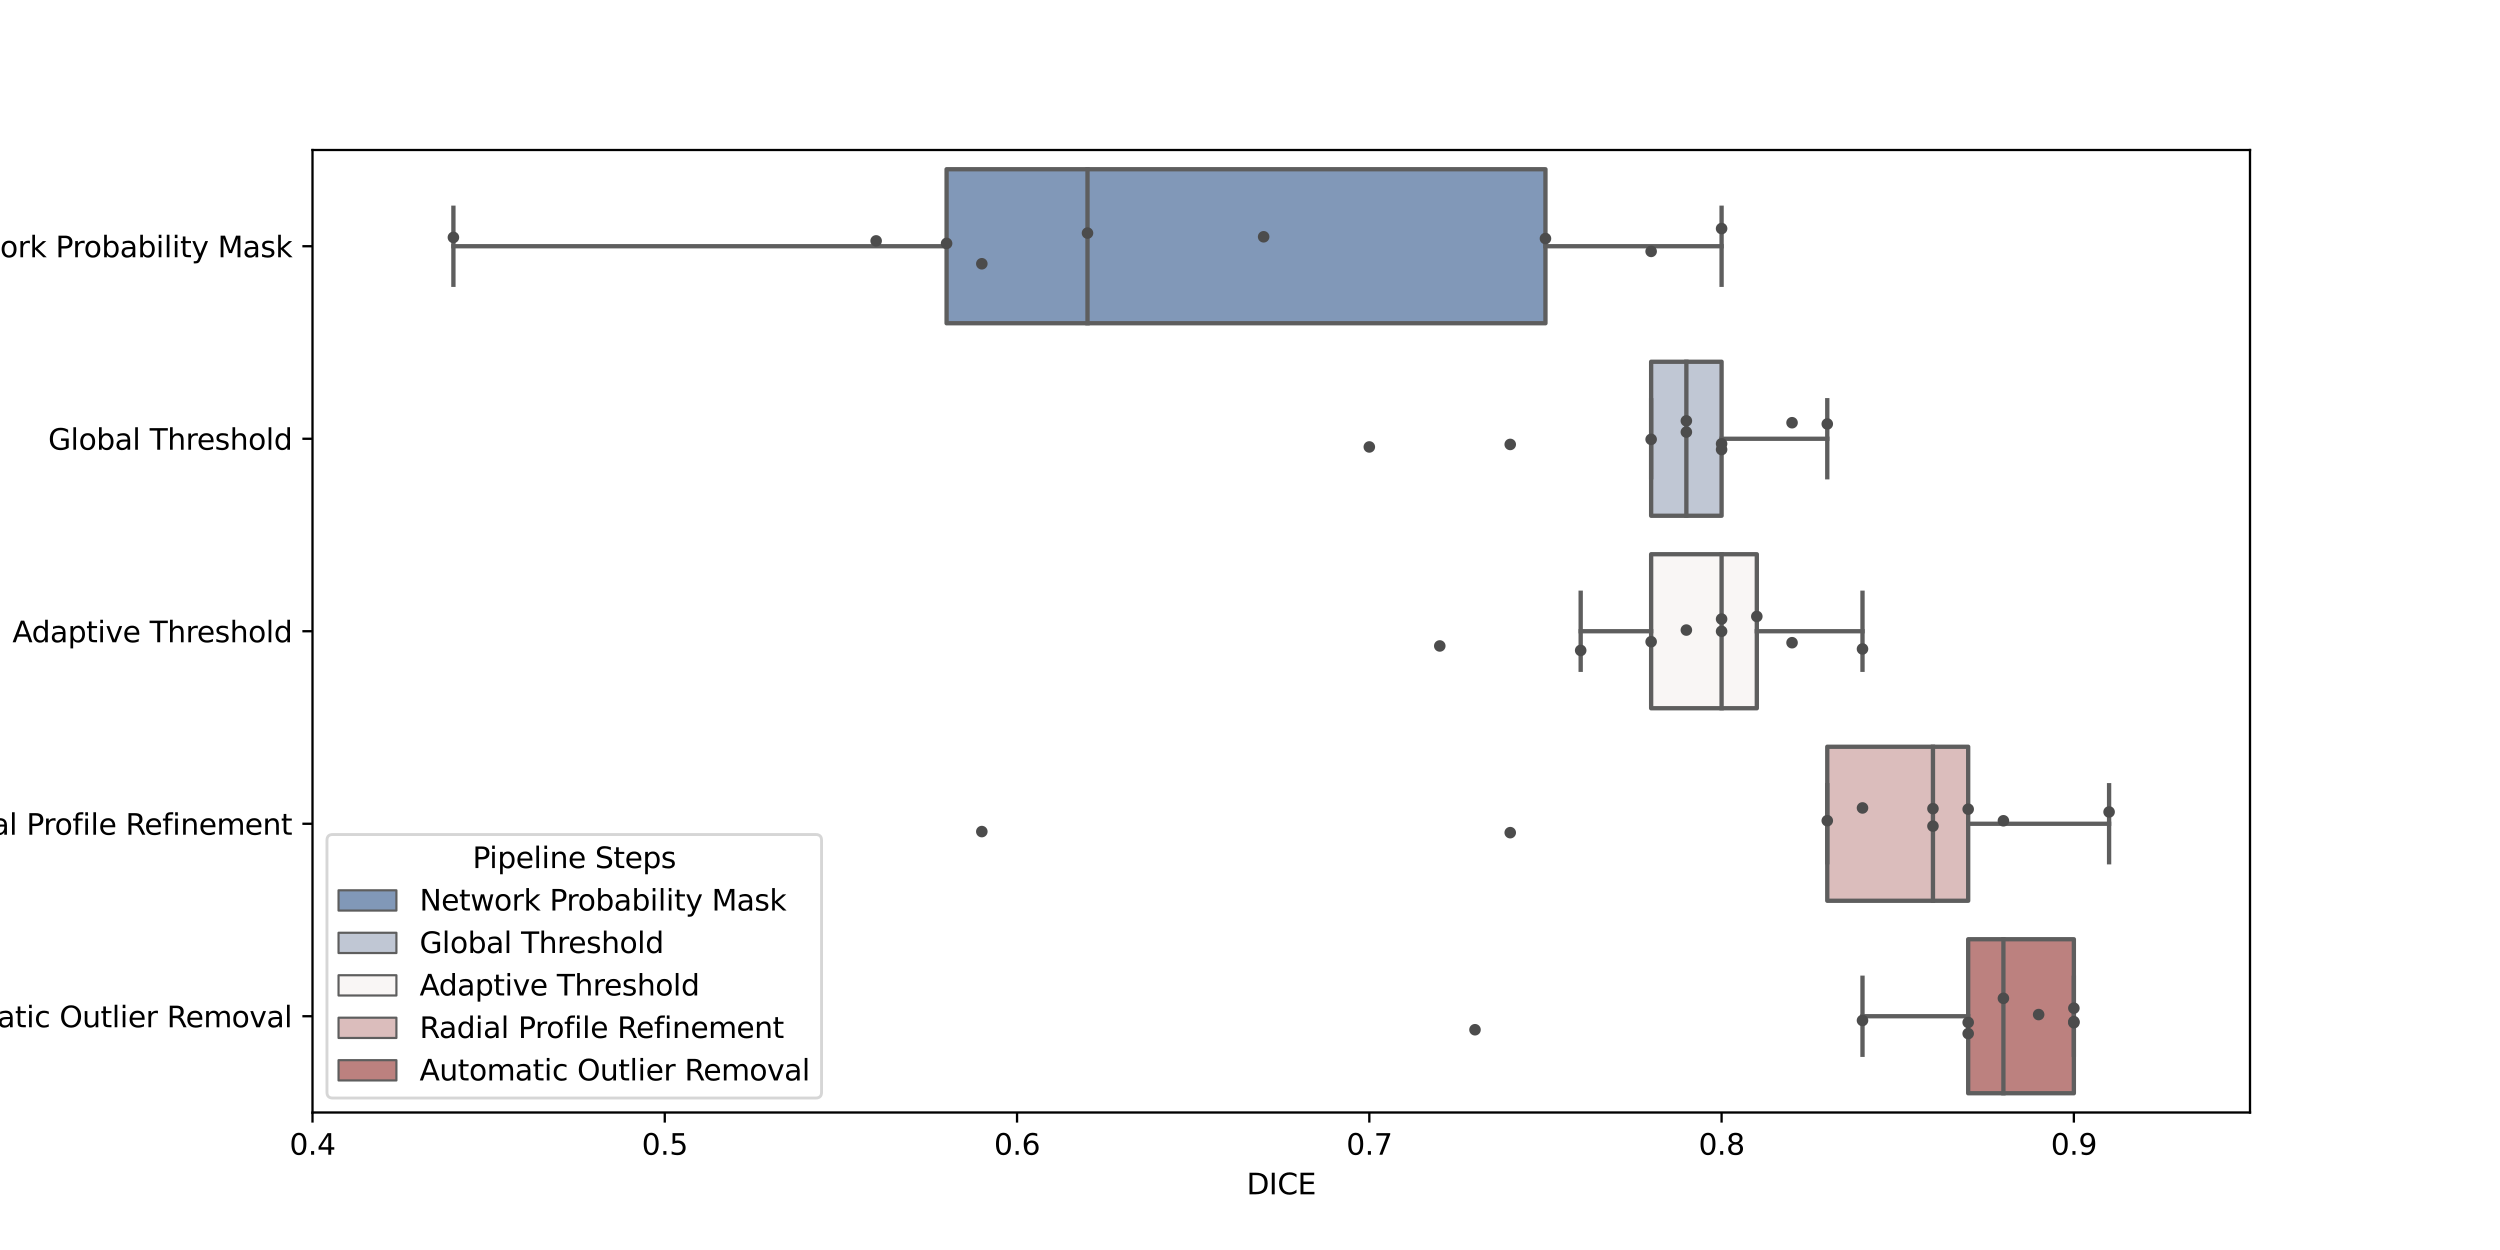 <?xml version="1.0" encoding="utf-8" standalone="no"?>
<!DOCTYPE svg PUBLIC "-//W3C//DTD SVG 1.1//EN"
  "http://www.w3.org/Graphics/SVG/1.1/DTD/svg11.dtd">
<svg xmlns:xlink="http://www.w3.org/1999/xlink" width="864pt" height="432pt" viewBox="0 0 864 432" xmlns="http://www.w3.org/2000/svg" version="1.1">
 <defs>
  <style type="text/css">*{stroke-linejoin: round; stroke-linecap: butt}</style>
 </defs>
 <g id="figure_1">
  <g id="patch_1">
   <path d="M 0 432 
L 864 432 
L 864 0 
L 0 0 
z
" style="fill: #ffffff"/>
  </g>
  <g id="axes_1">
   <g id="patch_2">
    <path d="M 108 384.48 
L 777.6 384.48 
L 777.6 51.84 
L 108 51.84 
z
" style="fill: #ffffff"/>
   </g>
   <g id="patch_3">
    <path d="M 327.142 58.493 
L 327.142 111.715 
L 534.109 111.715 
L 534.109 58.493 
L 327.142 58.493 
z
" clip-path="url(#pd1f33e06a2)" style="fill: #8198b8; stroke: #5e5e5e; stroke-width: 1.5; stroke-linejoin: miter"/>
   </g>
   <g id="patch_4">
    <path d="M 570.633 125.021 
L 570.633 178.243 
L 594.982 178.243 
L 594.982 125.021 
L 570.633 125.021 
z
" clip-path="url(#pd1f33e06a2)" style="fill: #c0c7d4; stroke: #5e5e5e; stroke-width: 1.5; stroke-linejoin: miter"/>
   </g>
   <g id="patch_5">
    <path d="M 570.633 191.549 
L 570.633 244.771 
L 607.156 244.771 
L 607.156 191.549 
L 570.633 191.549 
z
" clip-path="url(#pd1f33e06a2)" style="fill: #f9f6f5; stroke: #5e5e5e; stroke-width: 1.5; stroke-linejoin: miter"/>
   </g>
   <g id="patch_6">
    <path d="M 631.505 258.077 
L 631.505 311.299 
L 680.204 311.299 
L 680.204 258.077 
L 631.505 258.077 
z
" clip-path="url(#pd1f33e06a2)" style="fill: #dbbdbc; stroke: #5e5e5e; stroke-width: 1.5; stroke-linejoin: miter"/>
   </g>
   <g id="patch_7">
    <path d="M 680.204 324.605 
L 680.204 377.827 
L 716.727 377.827 
L 716.727 324.605 
L 680.204 324.605 
z
" clip-path="url(#pd1f33e06a2)" style="fill: #bc817f; stroke: #5e5e5e; stroke-width: 1.5; stroke-linejoin: miter"/>
   </g>
   <g id="patch_8">
    <path d="M -378.982 85.104 
L -378.982 85.104 
L -378.982 85.104 
L -378.982 85.104 
z
" clip-path="url(#pd1f33e06a2)" style="fill: #8198b8; stroke: #5e5e5e; stroke-width: 0.75; stroke-linejoin: miter"/>
   </g>
   <g id="patch_9">
    <path d="M -378.982 85.104 
L -378.982 85.104 
L -378.982 85.104 
L -378.982 85.104 
z
" clip-path="url(#pd1f33e06a2)" style="fill: #c0c7d4; stroke: #5e5e5e; stroke-width: 0.75; stroke-linejoin: miter"/>
   </g>
   <g id="patch_10">
    <path d="M -378.982 85.104 
L -378.982 85.104 
L -378.982 85.104 
L -378.982 85.104 
z
" clip-path="url(#pd1f33e06a2)" style="fill: #f9f6f5; stroke: #5e5e5e; stroke-width: 0.75; stroke-linejoin: miter"/>
   </g>
   <g id="patch_11">
    <path d="M -378.982 85.104 
L -378.982 85.104 
L -378.982 85.104 
L -378.982 85.104 
z
" clip-path="url(#pd1f33e06a2)" style="fill: #dbbdbc; stroke: #5e5e5e; stroke-width: 0.75; stroke-linejoin: miter"/>
   </g>
   <g id="patch_12">
    <path d="M -378.982 85.104 
L -378.982 85.104 
L -378.982 85.104 
L -378.982 85.104 
z
" clip-path="url(#pd1f33e06a2)" style="fill: #bc817f; stroke: #5e5e5e; stroke-width: 0.75; stroke-linejoin: miter"/>
   </g>
   <g id="matplotlib.axis_1">
    <g id="xtick_1">
     <g id="line2d_1">
      <defs>
       <path id="m11d1808819" d="M 0 0 
L 0 3.5 
" style="stroke: #000000; stroke-width: 0.8"/>
      </defs>
      <g>
       <use xlink:href="#m11d1808819" x="108" y="384.48" style="stroke: #000000; stroke-width: 0.8"/>
      </g>
     </g>
     <g id="text_1">
      <!-- 0.4 -->
      <g transform="translate(100.048 399.078) scale(0.1 -0.1)">
       <defs>
        <path id="DejaVuSans-30" d="M 2034 4250 
Q 1547 4250 1301 3770 
Q 1056 3291 1056 2328 
Q 1056 1369 1301 889 
Q 1547 409 2034 409 
Q 2525 409 2770 889 
Q 3016 1369 3016 2328 
Q 3016 3291 2770 3770 
Q 2525 4250 2034 4250 
z
M 2034 4750 
Q 2819 4750 3233 4129 
Q 3647 3509 3647 2328 
Q 3647 1150 3233 529 
Q 2819 -91 2034 -91 
Q 1250 -91 836 529 
Q 422 1150 422 2328 
Q 422 3509 836 4129 
Q 1250 4750 2034 4750 
z
" transform="scale(0.016)"/>
        <path id="DejaVuSans-2e" d="M 684 794 
L 1344 794 
L 1344 0 
L 684 0 
L 684 794 
z
" transform="scale(0.016)"/>
        <path id="DejaVuSans-34" d="M 2419 4116 
L 825 1625 
L 2419 1625 
L 2419 4116 
z
M 2253 4666 
L 3047 4666 
L 3047 1625 
L 3713 1625 
L 3713 1100 
L 3047 1100 
L 3047 0 
L 2419 0 
L 2419 1100 
L 313 1100 
L 313 1709 
L 2253 4666 
z
" transform="scale(0.016)"/>
       </defs>
       <use xlink:href="#DejaVuSans-30"/>
       <use xlink:href="#DejaVuSans-2e" x="63.623"/>
       <use xlink:href="#DejaVuSans-34" x="95.41"/>
      </g>
     </g>
    </g>
    <g id="xtick_2">
     <g id="line2d_2">
      <g>
       <use xlink:href="#m11d1808819" x="229.745" y="384.48" style="stroke: #000000; stroke-width: 0.8"/>
      </g>
     </g>
     <g id="text_2">
      <!-- 0.5 -->
      <g transform="translate(221.794 399.078) scale(0.1 -0.1)">
       <defs>
        <path id="DejaVuSans-35" d="M 691 4666 
L 3169 4666 
L 3169 4134 
L 1269 4134 
L 1269 2991 
Q 1406 3038 1543 3061 
Q 1681 3084 1819 3084 
Q 2600 3084 3056 2656 
Q 3513 2228 3513 1497 
Q 3513 744 3044 326 
Q 2575 -91 1722 -91 
Q 1428 -91 1123 -41 
Q 819 9 494 109 
L 494 744 
Q 775 591 1075 516 
Q 1375 441 1709 441 
Q 2250 441 2565 725 
Q 2881 1009 2881 1497 
Q 2881 1984 2565 2268 
Q 2250 2553 1709 2553 
Q 1456 2553 1204 2497 
Q 953 2441 691 2322 
L 691 4666 
z
" transform="scale(0.016)"/>
       </defs>
       <use xlink:href="#DejaVuSans-30"/>
       <use xlink:href="#DejaVuSans-2e" x="63.623"/>
       <use xlink:href="#DejaVuSans-35" x="95.41"/>
      </g>
     </g>
    </g>
    <g id="xtick_3">
     <g id="line2d_3">
      <g>
       <use xlink:href="#m11d1808819" x="351.491" y="384.48" style="stroke: #000000; stroke-width: 0.8"/>
      </g>
     </g>
     <g id="text_3">
      <!-- 0.6 -->
      <g transform="translate(343.539 399.078) scale(0.1 -0.1)">
       <defs>
        <path id="DejaVuSans-36" d="M 2113 2584 
Q 1688 2584 1439 2293 
Q 1191 2003 1191 1497 
Q 1191 994 1439 701 
Q 1688 409 2113 409 
Q 2538 409 2786 701 
Q 3034 994 3034 1497 
Q 3034 2003 2786 2293 
Q 2538 2584 2113 2584 
z
M 3366 4563 
L 3366 3988 
Q 3128 4100 2886 4159 
Q 2644 4219 2406 4219 
Q 1781 4219 1451 3797 
Q 1122 3375 1075 2522 
Q 1259 2794 1537 2939 
Q 1816 3084 2150 3084 
Q 2853 3084 3261 2657 
Q 3669 2231 3669 1497 
Q 3669 778 3244 343 
Q 2819 -91 2113 -91 
Q 1303 -91 875 529 
Q 447 1150 447 2328 
Q 447 3434 972 4092 
Q 1497 4750 2381 4750 
Q 2619 4750 2861 4703 
Q 3103 4656 3366 4563 
z
" transform="scale(0.016)"/>
       </defs>
       <use xlink:href="#DejaVuSans-30"/>
       <use xlink:href="#DejaVuSans-2e" x="63.623"/>
       <use xlink:href="#DejaVuSans-36" x="95.41"/>
      </g>
     </g>
    </g>
    <g id="xtick_4">
     <g id="line2d_4">
      <g>
       <use xlink:href="#m11d1808819" x="473.236" y="384.48" style="stroke: #000000; stroke-width: 0.8"/>
      </g>
     </g>
     <g id="text_4">
      <!-- 0.7 -->
      <g transform="translate(465.285 399.078) scale(0.1 -0.1)">
       <defs>
        <path id="DejaVuSans-37" d="M 525 4666 
L 3525 4666 
L 3525 4397 
L 1831 0 
L 1172 0 
L 2766 4134 
L 525 4134 
L 525 4666 
z
" transform="scale(0.016)"/>
       </defs>
       <use xlink:href="#DejaVuSans-30"/>
       <use xlink:href="#DejaVuSans-2e" x="63.623"/>
       <use xlink:href="#DejaVuSans-37" x="95.41"/>
      </g>
     </g>
    </g>
    <g id="xtick_5">
     <g id="line2d_5">
      <g>
       <use xlink:href="#m11d1808819" x="594.982" y="384.48" style="stroke: #000000; stroke-width: 0.8"/>
      </g>
     </g>
     <g id="text_5">
      <!-- 0.8 -->
      <g transform="translate(587.03 399.078) scale(0.1 -0.1)">
       <defs>
        <path id="DejaVuSans-38" d="M 2034 2216 
Q 1584 2216 1326 1975 
Q 1069 1734 1069 1313 
Q 1069 891 1326 650 
Q 1584 409 2034 409 
Q 2484 409 2743 651 
Q 3003 894 3003 1313 
Q 3003 1734 2745 1975 
Q 2488 2216 2034 2216 
z
M 1403 2484 
Q 997 2584 770 2862 
Q 544 3141 544 3541 
Q 544 4100 942 4425 
Q 1341 4750 2034 4750 
Q 2731 4750 3128 4425 
Q 3525 4100 3525 3541 
Q 3525 3141 3298 2862 
Q 3072 2584 2669 2484 
Q 3125 2378 3379 2068 
Q 3634 1759 3634 1313 
Q 3634 634 3220 271 
Q 2806 -91 2034 -91 
Q 1263 -91 848 271 
Q 434 634 434 1313 
Q 434 1759 690 2068 
Q 947 2378 1403 2484 
z
M 1172 3481 
Q 1172 3119 1398 2916 
Q 1625 2713 2034 2713 
Q 2441 2713 2670 2916 
Q 2900 3119 2900 3481 
Q 2900 3844 2670 4047 
Q 2441 4250 2034 4250 
Q 1625 4250 1398 4047 
Q 1172 3844 1172 3481 
z
" transform="scale(0.016)"/>
       </defs>
       <use xlink:href="#DejaVuSans-30"/>
       <use xlink:href="#DejaVuSans-2e" x="63.623"/>
       <use xlink:href="#DejaVuSans-38" x="95.41"/>
      </g>
     </g>
    </g>
    <g id="xtick_6">
     <g id="line2d_6">
      <g>
       <use xlink:href="#m11d1808819" x="716.727" y="384.48" style="stroke: #000000; stroke-width: 0.8"/>
      </g>
     </g>
     <g id="text_6">
      <!-- 0.9 -->
      <g transform="translate(708.776 399.078) scale(0.1 -0.1)">
       <defs>
        <path id="DejaVuSans-39" d="M 703 97 
L 703 672 
Q 941 559 1184 500 
Q 1428 441 1663 441 
Q 2288 441 2617 861 
Q 2947 1281 2994 2138 
Q 2813 1869 2534 1725 
Q 2256 1581 1919 1581 
Q 1219 1581 811 2004 
Q 403 2428 403 3163 
Q 403 3881 828 4315 
Q 1253 4750 1959 4750 
Q 2769 4750 3195 4129 
Q 3622 3509 3622 2328 
Q 3622 1225 3098 567 
Q 2575 -91 1691 -91 
Q 1453 -91 1209 -44 
Q 966 3 703 97 
z
M 1959 2075 
Q 2384 2075 2632 2365 
Q 2881 2656 2881 3163 
Q 2881 3666 2632 3958 
Q 2384 4250 1959 4250 
Q 1534 4250 1286 3958 
Q 1038 3666 1038 3163 
Q 1038 2656 1286 2365 
Q 1534 2075 1959 2075 
z
" transform="scale(0.016)"/>
       </defs>
       <use xlink:href="#DejaVuSans-30"/>
       <use xlink:href="#DejaVuSans-2e" x="63.623"/>
       <use xlink:href="#DejaVuSans-39" x="95.41"/>
      </g>
     </g>
    </g>
    <g id="text_7">
     <!-- DICE -->
     <g transform="translate(430.824 412.757) scale(0.1 -0.1)">
      <defs>
       <path id="DejaVuSans-44" d="M 1259 4147 
L 1259 519 
L 2022 519 
Q 2988 519 3436 956 
Q 3884 1394 3884 2338 
Q 3884 3275 3436 3711 
Q 2988 4147 2022 4147 
L 1259 4147 
z
M 628 4666 
L 1925 4666 
Q 3281 4666 3915 4102 
Q 4550 3538 4550 2338 
Q 4550 1131 3912 565 
Q 3275 0 1925 0 
L 628 0 
L 628 4666 
z
" transform="scale(0.016)"/>
       <path id="DejaVuSans-49" d="M 628 4666 
L 1259 4666 
L 1259 0 
L 628 0 
L 628 4666 
z
" transform="scale(0.016)"/>
       <path id="DejaVuSans-43" d="M 4122 4306 
L 4122 3641 
Q 3803 3938 3442 4084 
Q 3081 4231 2675 4231 
Q 1875 4231 1450 3742 
Q 1025 3253 1025 2328 
Q 1025 1406 1450 917 
Q 1875 428 2675 428 
Q 3081 428 3442 575 
Q 3803 722 4122 1019 
L 4122 359 
Q 3791 134 3420 21 
Q 3050 -91 2638 -91 
Q 1578 -91 968 557 
Q 359 1206 359 2328 
Q 359 3453 968 4101 
Q 1578 4750 2638 4750 
Q 3056 4750 3426 4639 
Q 3797 4528 4122 4306 
z
" transform="scale(0.016)"/>
       <path id="DejaVuSans-45" d="M 628 4666 
L 3578 4666 
L 3578 4134 
L 1259 4134 
L 1259 2753 
L 3481 2753 
L 3481 2222 
L 1259 2222 
L 1259 531 
L 3634 531 
L 3634 0 
L 628 0 
L 628 4666 
z
" transform="scale(0.016)"/>
      </defs>
      <use xlink:href="#DejaVuSans-44"/>
      <use xlink:href="#DejaVuSans-49" x="77.002"/>
      <use xlink:href="#DejaVuSans-43" x="106.494"/>
      <use xlink:href="#DejaVuSans-45" x="176.318"/>
     </g>
    </g>
   </g>
   <g id="matplotlib.axis_2">
    <g id="ytick_1">
     <g id="line2d_7">
      <defs>
       <path id="m8a3d4e3904" d="M 0 0 
L -3.5 0 
" style="stroke: #000000; stroke-width: 0.8"/>
      </defs>
      <g>
       <use xlink:href="#m8a3d4e3904" x="108" y="85.104" style="stroke: #000000; stroke-width: 0.8"/>
      </g>
     </g>
     <g id="text_8">
      <!-- Network Probability Mask -->
      <g transform="translate(-25.723 88.903) scale(0.1 -0.1)">
       <defs>
        <path id="DejaVuSans-4e" d="M 628 4666 
L 1478 4666 
L 3547 763 
L 3547 4666 
L 4159 4666 
L 4159 0 
L 3309 0 
L 1241 3903 
L 1241 0 
L 628 0 
L 628 4666 
z
" transform="scale(0.016)"/>
        <path id="DejaVuSans-65" d="M 3597 1894 
L 3597 1613 
L 953 1613 
Q 991 1019 1311 708 
Q 1631 397 2203 397 
Q 2534 397 2845 478 
Q 3156 559 3463 722 
L 3463 178 
Q 3153 47 2828 -22 
Q 2503 -91 2169 -91 
Q 1331 -91 842 396 
Q 353 884 353 1716 
Q 353 2575 817 3079 
Q 1281 3584 2069 3584 
Q 2775 3584 3186 3129 
Q 3597 2675 3597 1894 
z
M 3022 2063 
Q 3016 2534 2758 2815 
Q 2500 3097 2075 3097 
Q 1594 3097 1305 2825 
Q 1016 2553 972 2059 
L 3022 2063 
z
" transform="scale(0.016)"/>
        <path id="DejaVuSans-74" d="M 1172 4494 
L 1172 3500 
L 2356 3500 
L 2356 3053 
L 1172 3053 
L 1172 1153 
Q 1172 725 1289 603 
Q 1406 481 1766 481 
L 2356 481 
L 2356 0 
L 1766 0 
Q 1100 0 847 248 
Q 594 497 594 1153 
L 594 3053 
L 172 3053 
L 172 3500 
L 594 3500 
L 594 4494 
L 1172 4494 
z
" transform="scale(0.016)"/>
        <path id="DejaVuSans-77" d="M 269 3500 
L 844 3500 
L 1563 769 
L 2278 3500 
L 2956 3500 
L 3675 769 
L 4391 3500 
L 4966 3500 
L 4050 0 
L 3372 0 
L 2619 2869 
L 1863 0 
L 1184 0 
L 269 3500 
z
" transform="scale(0.016)"/>
        <path id="DejaVuSans-6f" d="M 1959 3097 
Q 1497 3097 1228 2736 
Q 959 2375 959 1747 
Q 959 1119 1226 758 
Q 1494 397 1959 397 
Q 2419 397 2687 759 
Q 2956 1122 2956 1747 
Q 2956 2369 2687 2733 
Q 2419 3097 1959 3097 
z
M 1959 3584 
Q 2709 3584 3137 3096 
Q 3566 2609 3566 1747 
Q 3566 888 3137 398 
Q 2709 -91 1959 -91 
Q 1206 -91 779 398 
Q 353 888 353 1747 
Q 353 2609 779 3096 
Q 1206 3584 1959 3584 
z
" transform="scale(0.016)"/>
        <path id="DejaVuSans-72" d="M 2631 2963 
Q 2534 3019 2420 3045 
Q 2306 3072 2169 3072 
Q 1681 3072 1420 2755 
Q 1159 2438 1159 1844 
L 1159 0 
L 581 0 
L 581 3500 
L 1159 3500 
L 1159 2956 
Q 1341 3275 1631 3429 
Q 1922 3584 2338 3584 
Q 2397 3584 2469 3576 
Q 2541 3569 2628 3553 
L 2631 2963 
z
" transform="scale(0.016)"/>
        <path id="DejaVuSans-6b" d="M 581 4863 
L 1159 4863 
L 1159 1991 
L 2875 3500 
L 3609 3500 
L 1753 1863 
L 3688 0 
L 2938 0 
L 1159 1709 
L 1159 0 
L 581 0 
L 581 4863 
z
" transform="scale(0.016)"/>
        <path id="DejaVuSans-20" transform="scale(0.016)"/>
        <path id="DejaVuSans-50" d="M 1259 4147 
L 1259 2394 
L 2053 2394 
Q 2494 2394 2734 2622 
Q 2975 2850 2975 3272 
Q 2975 3691 2734 3919 
Q 2494 4147 2053 4147 
L 1259 4147 
z
M 628 4666 
L 2053 4666 
Q 2838 4666 3239 4311 
Q 3641 3956 3641 3272 
Q 3641 2581 3239 2228 
Q 2838 1875 2053 1875 
L 1259 1875 
L 1259 0 
L 628 0 
L 628 4666 
z
" transform="scale(0.016)"/>
        <path id="DejaVuSans-62" d="M 3116 1747 
Q 3116 2381 2855 2742 
Q 2594 3103 2138 3103 
Q 1681 3103 1420 2742 
Q 1159 2381 1159 1747 
Q 1159 1113 1420 752 
Q 1681 391 2138 391 
Q 2594 391 2855 752 
Q 3116 1113 3116 1747 
z
M 1159 2969 
Q 1341 3281 1617 3432 
Q 1894 3584 2278 3584 
Q 2916 3584 3314 3078 
Q 3713 2572 3713 1747 
Q 3713 922 3314 415 
Q 2916 -91 2278 -91 
Q 1894 -91 1617 61 
Q 1341 213 1159 525 
L 1159 0 
L 581 0 
L 581 4863 
L 1159 4863 
L 1159 2969 
z
" transform="scale(0.016)"/>
        <path id="DejaVuSans-61" d="M 2194 1759 
Q 1497 1759 1228 1600 
Q 959 1441 959 1056 
Q 959 750 1161 570 
Q 1363 391 1709 391 
Q 2188 391 2477 730 
Q 2766 1069 2766 1631 
L 2766 1759 
L 2194 1759 
z
M 3341 1997 
L 3341 0 
L 2766 0 
L 2766 531 
Q 2569 213 2275 61 
Q 1981 -91 1556 -91 
Q 1019 -91 701 211 
Q 384 513 384 1019 
Q 384 1609 779 1909 
Q 1175 2209 1959 2209 
L 2766 2209 
L 2766 2266 
Q 2766 2663 2505 2880 
Q 2244 3097 1772 3097 
Q 1472 3097 1187 3025 
Q 903 2953 641 2809 
L 641 3341 
Q 956 3463 1253 3523 
Q 1550 3584 1831 3584 
Q 2591 3584 2966 3190 
Q 3341 2797 3341 1997 
z
" transform="scale(0.016)"/>
        <path id="DejaVuSans-69" d="M 603 3500 
L 1178 3500 
L 1178 0 
L 603 0 
L 603 3500 
z
M 603 4863 
L 1178 4863 
L 1178 4134 
L 603 4134 
L 603 4863 
z
" transform="scale(0.016)"/>
        <path id="DejaVuSans-6c" d="M 603 4863 
L 1178 4863 
L 1178 0 
L 603 0 
L 603 4863 
z
" transform="scale(0.016)"/>
        <path id="DejaVuSans-79" d="M 2059 -325 
Q 1816 -950 1584 -1140 
Q 1353 -1331 966 -1331 
L 506 -1331 
L 506 -850 
L 844 -850 
Q 1081 -850 1212 -737 
Q 1344 -625 1503 -206 
L 1606 56 
L 191 3500 
L 800 3500 
L 1894 763 
L 2988 3500 
L 3597 3500 
L 2059 -325 
z
" transform="scale(0.016)"/>
        <path id="DejaVuSans-4d" d="M 628 4666 
L 1569 4666 
L 2759 1491 
L 3956 4666 
L 4897 4666 
L 4897 0 
L 4281 0 
L 4281 4097 
L 3078 897 
L 2444 897 
L 1241 4097 
L 1241 0 
L 628 0 
L 628 4666 
z
" transform="scale(0.016)"/>
        <path id="DejaVuSans-73" d="M 2834 3397 
L 2834 2853 
Q 2591 2978 2328 3040 
Q 2066 3103 1784 3103 
Q 1356 3103 1142 2972 
Q 928 2841 928 2578 
Q 928 2378 1081 2264 
Q 1234 2150 1697 2047 
L 1894 2003 
Q 2506 1872 2764 1633 
Q 3022 1394 3022 966 
Q 3022 478 2636 193 
Q 2250 -91 1575 -91 
Q 1294 -91 989 -36 
Q 684 19 347 128 
L 347 722 
Q 666 556 975 473 
Q 1284 391 1588 391 
Q 1994 391 2212 530 
Q 2431 669 2431 922 
Q 2431 1156 2273 1281 
Q 2116 1406 1581 1522 
L 1381 1569 
Q 847 1681 609 1914 
Q 372 2147 372 2553 
Q 372 3047 722 3315 
Q 1072 3584 1716 3584 
Q 2034 3584 2315 3537 
Q 2597 3491 2834 3397 
z
" transform="scale(0.016)"/>
       </defs>
       <use xlink:href="#DejaVuSans-4e"/>
       <use xlink:href="#DejaVuSans-65" x="74.805"/>
       <use xlink:href="#DejaVuSans-74" x="136.328"/>
       <use xlink:href="#DejaVuSans-77" x="175.537"/>
       <use xlink:href="#DejaVuSans-6f" x="257.324"/>
       <use xlink:href="#DejaVuSans-72" x="318.506"/>
       <use xlink:href="#DejaVuSans-6b" x="359.619"/>
       <use xlink:href="#DejaVuSans-20" x="417.529"/>
       <use xlink:href="#DejaVuSans-50" x="449.316"/>
       <use xlink:href="#DejaVuSans-72" x="507.869"/>
       <use xlink:href="#DejaVuSans-6f" x="546.732"/>
       <use xlink:href="#DejaVuSans-62" x="607.914"/>
       <use xlink:href="#DejaVuSans-61" x="671.391"/>
       <use xlink:href="#DejaVuSans-62" x="732.67"/>
       <use xlink:href="#DejaVuSans-69" x="796.146"/>
       <use xlink:href="#DejaVuSans-6c" x="823.93"/>
       <use xlink:href="#DejaVuSans-69" x="851.713"/>
       <use xlink:href="#DejaVuSans-74" x="879.496"/>
       <use xlink:href="#DejaVuSans-79" x="918.705"/>
       <use xlink:href="#DejaVuSans-20" x="977.885"/>
       <use xlink:href="#DejaVuSans-4d" x="1009.672"/>
       <use xlink:href="#DejaVuSans-61" x="1095.951"/>
       <use xlink:href="#DejaVuSans-73" x="1157.23"/>
       <use xlink:href="#DejaVuSans-6b" x="1209.33"/>
      </g>
     </g>
    </g>
    <g id="ytick_2">
     <g id="line2d_8">
      <g>
       <use xlink:href="#m8a3d4e3904" x="108" y="151.632" style="stroke: #000000; stroke-width: 0.8"/>
      </g>
     </g>
     <g id="text_9">
      <!-- Global Threshold -->
      <g transform="translate(16.645 155.431) scale(0.1 -0.1)">
       <defs>
        <path id="DejaVuSans-47" d="M 3809 666 
L 3809 1919 
L 2778 1919 
L 2778 2438 
L 4434 2438 
L 4434 434 
Q 4069 175 3628 42 
Q 3188 -91 2688 -91 
Q 1594 -91 976 548 
Q 359 1188 359 2328 
Q 359 3472 976 4111 
Q 1594 4750 2688 4750 
Q 3144 4750 3555 4637 
Q 3966 4525 4313 4306 
L 4313 3634 
Q 3963 3931 3569 4081 
Q 3175 4231 2741 4231 
Q 1884 4231 1454 3753 
Q 1025 3275 1025 2328 
Q 1025 1384 1454 906 
Q 1884 428 2741 428 
Q 3075 428 3337 486 
Q 3600 544 3809 666 
z
" transform="scale(0.016)"/>
        <path id="DejaVuSans-54" d="M -19 4666 
L 3928 4666 
L 3928 4134 
L 2272 4134 
L 2272 0 
L 1638 0 
L 1638 4134 
L -19 4134 
L -19 4666 
z
" transform="scale(0.016)"/>
        <path id="DejaVuSans-68" d="M 3513 2113 
L 3513 0 
L 2938 0 
L 2938 2094 
Q 2938 2591 2744 2837 
Q 2550 3084 2163 3084 
Q 1697 3084 1428 2787 
Q 1159 2491 1159 1978 
L 1159 0 
L 581 0 
L 581 4863 
L 1159 4863 
L 1159 2956 
Q 1366 3272 1645 3428 
Q 1925 3584 2291 3584 
Q 2894 3584 3203 3211 
Q 3513 2838 3513 2113 
z
" transform="scale(0.016)"/>
        <path id="DejaVuSans-64" d="M 2906 2969 
L 2906 4863 
L 3481 4863 
L 3481 0 
L 2906 0 
L 2906 525 
Q 2725 213 2448 61 
Q 2172 -91 1784 -91 
Q 1150 -91 751 415 
Q 353 922 353 1747 
Q 353 2572 751 3078 
Q 1150 3584 1784 3584 
Q 2172 3584 2448 3432 
Q 2725 3281 2906 2969 
z
M 947 1747 
Q 947 1113 1208 752 
Q 1469 391 1925 391 
Q 2381 391 2643 752 
Q 2906 1113 2906 1747 
Q 2906 2381 2643 2742 
Q 2381 3103 1925 3103 
Q 1469 3103 1208 2742 
Q 947 2381 947 1747 
z
" transform="scale(0.016)"/>
       </defs>
       <use xlink:href="#DejaVuSans-47"/>
       <use xlink:href="#DejaVuSans-6c" x="77.49"/>
       <use xlink:href="#DejaVuSans-6f" x="105.273"/>
       <use xlink:href="#DejaVuSans-62" x="166.455"/>
       <use xlink:href="#DejaVuSans-61" x="229.932"/>
       <use xlink:href="#DejaVuSans-6c" x="291.211"/>
       <use xlink:href="#DejaVuSans-20" x="318.994"/>
       <use xlink:href="#DejaVuSans-54" x="350.781"/>
       <use xlink:href="#DejaVuSans-68" x="411.865"/>
       <use xlink:href="#DejaVuSans-72" x="475.244"/>
       <use xlink:href="#DejaVuSans-65" x="514.107"/>
       <use xlink:href="#DejaVuSans-73" x="575.631"/>
       <use xlink:href="#DejaVuSans-68" x="627.73"/>
       <use xlink:href="#DejaVuSans-6f" x="691.109"/>
       <use xlink:href="#DejaVuSans-6c" x="752.291"/>
       <use xlink:href="#DejaVuSans-64" x="780.074"/>
      </g>
     </g>
    </g>
    <g id="ytick_3">
     <g id="line2d_9">
      <g>
       <use xlink:href="#m8a3d4e3904" x="108" y="218.16" style="stroke: #000000; stroke-width: 0.8"/>
      </g>
     </g>
     <g id="text_10">
      <!-- Adaptive Threshold -->
      <g transform="translate(4.284 221.959) scale(0.1 -0.1)">
       <defs>
        <path id="DejaVuSans-41" d="M 2188 4044 
L 1331 1722 
L 3047 1722 
L 2188 4044 
z
M 1831 4666 
L 2547 4666 
L 4325 0 
L 3669 0 
L 3244 1197 
L 1141 1197 
L 716 0 
L 50 0 
L 1831 4666 
z
" transform="scale(0.016)"/>
        <path id="DejaVuSans-70" d="M 1159 525 
L 1159 -1331 
L 581 -1331 
L 581 3500 
L 1159 3500 
L 1159 2969 
Q 1341 3281 1617 3432 
Q 1894 3584 2278 3584 
Q 2916 3584 3314 3078 
Q 3713 2572 3713 1747 
Q 3713 922 3314 415 
Q 2916 -91 2278 -91 
Q 1894 -91 1617 61 
Q 1341 213 1159 525 
z
M 3116 1747 
Q 3116 2381 2855 2742 
Q 2594 3103 2138 3103 
Q 1681 3103 1420 2742 
Q 1159 2381 1159 1747 
Q 1159 1113 1420 752 
Q 1681 391 2138 391 
Q 2594 391 2855 752 
Q 3116 1113 3116 1747 
z
" transform="scale(0.016)"/>
        <path id="DejaVuSans-76" d="M 191 3500 
L 800 3500 
L 1894 563 
L 2988 3500 
L 3597 3500 
L 2284 0 
L 1503 0 
L 191 3500 
z
" transform="scale(0.016)"/>
       </defs>
       <use xlink:href="#DejaVuSans-41"/>
       <use xlink:href="#DejaVuSans-64" x="66.658"/>
       <use xlink:href="#DejaVuSans-61" x="130.135"/>
       <use xlink:href="#DejaVuSans-70" x="191.414"/>
       <use xlink:href="#DejaVuSans-74" x="254.891"/>
       <use xlink:href="#DejaVuSans-69" x="294.1"/>
       <use xlink:href="#DejaVuSans-76" x="321.883"/>
       <use xlink:href="#DejaVuSans-65" x="381.062"/>
       <use xlink:href="#DejaVuSans-20" x="442.586"/>
       <use xlink:href="#DejaVuSans-54" x="474.373"/>
       <use xlink:href="#DejaVuSans-68" x="535.457"/>
       <use xlink:href="#DejaVuSans-72" x="598.836"/>
       <use xlink:href="#DejaVuSans-65" x="637.699"/>
       <use xlink:href="#DejaVuSans-73" x="699.223"/>
       <use xlink:href="#DejaVuSans-68" x="751.322"/>
       <use xlink:href="#DejaVuSans-6f" x="814.701"/>
       <use xlink:href="#DejaVuSans-6c" x="875.883"/>
       <use xlink:href="#DejaVuSans-64" x="903.666"/>
      </g>
     </g>
    </g>
    <g id="ytick_4">
     <g id="line2d_10">
      <g>
       <use xlink:href="#m8a3d4e3904" x="108" y="284.688" style="stroke: #000000; stroke-width: 0.8"/>
      </g>
     </g>
     <g id="text_11">
      <!-- Radial Profile Refinement -->
      <g transform="translate(-24.922 288.487) scale(0.1 -0.1)">
       <defs>
        <path id="DejaVuSans-52" d="M 2841 2188 
Q 3044 2119 3236 1894 
Q 3428 1669 3622 1275 
L 4263 0 
L 3584 0 
L 2988 1197 
Q 2756 1666 2539 1819 
Q 2322 1972 1947 1972 
L 1259 1972 
L 1259 0 
L 628 0 
L 628 4666 
L 2053 4666 
Q 2853 4666 3247 4331 
Q 3641 3997 3641 3322 
Q 3641 2881 3436 2590 
Q 3231 2300 2841 2188 
z
M 1259 4147 
L 1259 2491 
L 2053 2491 
Q 2509 2491 2742 2702 
Q 2975 2913 2975 3322 
Q 2975 3731 2742 3939 
Q 2509 4147 2053 4147 
L 1259 4147 
z
" transform="scale(0.016)"/>
        <path id="DejaVuSans-66" d="M 2375 4863 
L 2375 4384 
L 1825 4384 
Q 1516 4384 1395 4259 
Q 1275 4134 1275 3809 
L 1275 3500 
L 2222 3500 
L 2222 3053 
L 1275 3053 
L 1275 0 
L 697 0 
L 697 3053 
L 147 3053 
L 147 3500 
L 697 3500 
L 697 3744 
Q 697 4328 969 4595 
Q 1241 4863 1831 4863 
L 2375 4863 
z
" transform="scale(0.016)"/>
        <path id="DejaVuSans-6e" d="M 3513 2113 
L 3513 0 
L 2938 0 
L 2938 2094 
Q 2938 2591 2744 2837 
Q 2550 3084 2163 3084 
Q 1697 3084 1428 2787 
Q 1159 2491 1159 1978 
L 1159 0 
L 581 0 
L 581 3500 
L 1159 3500 
L 1159 2956 
Q 1366 3272 1645 3428 
Q 1925 3584 2291 3584 
Q 2894 3584 3203 3211 
Q 3513 2838 3513 2113 
z
" transform="scale(0.016)"/>
        <path id="DejaVuSans-6d" d="M 3328 2828 
Q 3544 3216 3844 3400 
Q 4144 3584 4550 3584 
Q 5097 3584 5394 3201 
Q 5691 2819 5691 2113 
L 5691 0 
L 5113 0 
L 5113 2094 
Q 5113 2597 4934 2840 
Q 4756 3084 4391 3084 
Q 3944 3084 3684 2787 
Q 3425 2491 3425 1978 
L 3425 0 
L 2847 0 
L 2847 2094 
Q 2847 2600 2669 2842 
Q 2491 3084 2119 3084 
Q 1678 3084 1418 2786 
Q 1159 2488 1159 1978 
L 1159 0 
L 581 0 
L 581 3500 
L 1159 3500 
L 1159 2956 
Q 1356 3278 1631 3431 
Q 1906 3584 2284 3584 
Q 2666 3584 2933 3390 
Q 3200 3197 3328 2828 
z
" transform="scale(0.016)"/>
       </defs>
       <use xlink:href="#DejaVuSans-52"/>
       <use xlink:href="#DejaVuSans-61" x="67.232"/>
       <use xlink:href="#DejaVuSans-64" x="128.512"/>
       <use xlink:href="#DejaVuSans-69" x="191.988"/>
       <use xlink:href="#DejaVuSans-61" x="219.771"/>
       <use xlink:href="#DejaVuSans-6c" x="281.051"/>
       <use xlink:href="#DejaVuSans-20" x="308.834"/>
       <use xlink:href="#DejaVuSans-50" x="340.621"/>
       <use xlink:href="#DejaVuSans-72" x="399.174"/>
       <use xlink:href="#DejaVuSans-6f" x="438.037"/>
       <use xlink:href="#DejaVuSans-66" x="499.219"/>
       <use xlink:href="#DejaVuSans-69" x="534.424"/>
       <use xlink:href="#DejaVuSans-6c" x="562.207"/>
       <use xlink:href="#DejaVuSans-65" x="589.99"/>
       <use xlink:href="#DejaVuSans-20" x="651.514"/>
       <use xlink:href="#DejaVuSans-52" x="683.301"/>
       <use xlink:href="#DejaVuSans-65" x="748.283"/>
       <use xlink:href="#DejaVuSans-66" x="809.807"/>
       <use xlink:href="#DejaVuSans-69" x="845.012"/>
       <use xlink:href="#DejaVuSans-6e" x="872.795"/>
       <use xlink:href="#DejaVuSans-65" x="936.174"/>
       <use xlink:href="#DejaVuSans-6d" x="997.697"/>
       <use xlink:href="#DejaVuSans-65" x="1095.109"/>
       <use xlink:href="#DejaVuSans-6e" x="1156.633"/>
       <use xlink:href="#DejaVuSans-74" x="1220.012"/>
      </g>
     </g>
    </g>
    <g id="ytick_5">
     <g id="line2d_11">
      <g>
       <use xlink:href="#m8a3d4e3904" x="108" y="351.216" style="stroke: #000000; stroke-width: 0.8"/>
      </g>
     </g>
     <g id="text_12">
      <!-- Automatic Outlier Removal -->
      <g transform="translate(-33.925 355.015) scale(0.1 -0.1)">
       <defs>
        <path id="DejaVuSans-75" d="M 544 1381 
L 544 3500 
L 1119 3500 
L 1119 1403 
Q 1119 906 1312 657 
Q 1506 409 1894 409 
Q 2359 409 2629 706 
Q 2900 1003 2900 1516 
L 2900 3500 
L 3475 3500 
L 3475 0 
L 2900 0 
L 2900 538 
Q 2691 219 2414 64 
Q 2138 -91 1772 -91 
Q 1169 -91 856 284 
Q 544 659 544 1381 
z
M 1991 3584 
L 1991 3584 
z
" transform="scale(0.016)"/>
        <path id="DejaVuSans-63" d="M 3122 3366 
L 3122 2828 
Q 2878 2963 2633 3030 
Q 2388 3097 2138 3097 
Q 1578 3097 1268 2742 
Q 959 2388 959 1747 
Q 959 1106 1268 751 
Q 1578 397 2138 397 
Q 2388 397 2633 464 
Q 2878 531 3122 666 
L 3122 134 
Q 2881 22 2623 -34 
Q 2366 -91 2075 -91 
Q 1284 -91 818 406 
Q 353 903 353 1747 
Q 353 2603 823 3093 
Q 1294 3584 2113 3584 
Q 2378 3584 2631 3529 
Q 2884 3475 3122 3366 
z
" transform="scale(0.016)"/>
        <path id="DejaVuSans-4f" d="M 2522 4238 
Q 1834 4238 1429 3725 
Q 1025 3213 1025 2328 
Q 1025 1447 1429 934 
Q 1834 422 2522 422 
Q 3209 422 3611 934 
Q 4013 1447 4013 2328 
Q 4013 3213 3611 3725 
Q 3209 4238 2522 4238 
z
M 2522 4750 
Q 3503 4750 4090 4092 
Q 4678 3434 4678 2328 
Q 4678 1225 4090 567 
Q 3503 -91 2522 -91 
Q 1538 -91 948 565 
Q 359 1222 359 2328 
Q 359 3434 948 4092 
Q 1538 4750 2522 4750 
z
" transform="scale(0.016)"/>
       </defs>
       <use xlink:href="#DejaVuSans-41"/>
       <use xlink:href="#DejaVuSans-75" x="68.408"/>
       <use xlink:href="#DejaVuSans-74" x="131.787"/>
       <use xlink:href="#DejaVuSans-6f" x="170.996"/>
       <use xlink:href="#DejaVuSans-6d" x="232.178"/>
       <use xlink:href="#DejaVuSans-61" x="329.59"/>
       <use xlink:href="#DejaVuSans-74" x="390.869"/>
       <use xlink:href="#DejaVuSans-69" x="430.078"/>
       <use xlink:href="#DejaVuSans-63" x="457.861"/>
       <use xlink:href="#DejaVuSans-20" x="512.842"/>
       <use xlink:href="#DejaVuSans-4f" x="544.629"/>
       <use xlink:href="#DejaVuSans-75" x="623.34"/>
       <use xlink:href="#DejaVuSans-74" x="686.719"/>
       <use xlink:href="#DejaVuSans-6c" x="725.928"/>
       <use xlink:href="#DejaVuSans-69" x="753.711"/>
       <use xlink:href="#DejaVuSans-65" x="781.494"/>
       <use xlink:href="#DejaVuSans-72" x="843.018"/>
       <use xlink:href="#DejaVuSans-20" x="884.131"/>
       <use xlink:href="#DejaVuSans-52" x="915.918"/>
       <use xlink:href="#DejaVuSans-65" x="980.9"/>
       <use xlink:href="#DejaVuSans-6d" x="1042.424"/>
       <use xlink:href="#DejaVuSans-6f" x="1139.836"/>
       <use xlink:href="#DejaVuSans-76" x="1201.018"/>
       <use xlink:href="#DejaVuSans-61" x="1260.197"/>
       <use xlink:href="#DejaVuSans-6c" x="1321.477"/>
      </g>
     </g>
    </g>
    <g id="text_13">
     <!-- Pipeline Steps -->
     <g transform="translate(-40.005 253.305) rotate(-90) scale(0.1 -0.1)">
      <defs>
       <path id="DejaVuSans-53" d="M 3425 4513 
L 3425 3897 
Q 3066 4069 2747 4153 
Q 2428 4238 2131 4238 
Q 1616 4238 1336 4038 
Q 1056 3838 1056 3469 
Q 1056 3159 1242 3001 
Q 1428 2844 1947 2747 
L 2328 2669 
Q 3034 2534 3370 2195 
Q 3706 1856 3706 1288 
Q 3706 609 3251 259 
Q 2797 -91 1919 -91 
Q 1588 -91 1214 -16 
Q 841 59 441 206 
L 441 856 
Q 825 641 1194 531 
Q 1563 422 1919 422 
Q 2459 422 2753 634 
Q 3047 847 3047 1241 
Q 3047 1584 2836 1778 
Q 2625 1972 2144 2069 
L 1759 2144 
Q 1053 2284 737 2584 
Q 422 2884 422 3419 
Q 422 4038 858 4394 
Q 1294 4750 2059 4750 
Q 2388 4750 2728 4690 
Q 3069 4631 3425 4513 
z
" transform="scale(0.016)"/>
      </defs>
      <use xlink:href="#DejaVuSans-50"/>
      <use xlink:href="#DejaVuSans-69" x="58.053"/>
      <use xlink:href="#DejaVuSans-70" x="85.836"/>
      <use xlink:href="#DejaVuSans-65" x="149.312"/>
      <use xlink:href="#DejaVuSans-6c" x="210.836"/>
      <use xlink:href="#DejaVuSans-69" x="238.619"/>
      <use xlink:href="#DejaVuSans-6e" x="266.402"/>
      <use xlink:href="#DejaVuSans-65" x="329.781"/>
      <use xlink:href="#DejaVuSans-20" x="391.305"/>
      <use xlink:href="#DejaVuSans-53" x="423.092"/>
      <use xlink:href="#DejaVuSans-74" x="486.568"/>
      <use xlink:href="#DejaVuSans-65" x="525.777"/>
      <use xlink:href="#DejaVuSans-70" x="587.301"/>
      <use xlink:href="#DejaVuSans-73" x="650.777"/>
     </g>
    </g>
   </g>
   <g id="line2d_12">
    <path d="M 327.142 85.104 
L 156.698 85.104 
" clip-path="url(#pd1f33e06a2)" style="fill: none; stroke: #5e5e5e; stroke-width: 1.5; stroke-linecap: square"/>
   </g>
   <g id="line2d_13">
    <path d="M 534.109 85.104 
L 594.982 85.104 
" clip-path="url(#pd1f33e06a2)" style="fill: none; stroke: #5e5e5e; stroke-width: 1.5; stroke-linecap: square"/>
   </g>
   <g id="line2d_14">
    <path d="M 156.698 71.798 
L 156.698 98.41 
" clip-path="url(#pd1f33e06a2)" style="fill: none; stroke: #5e5e5e; stroke-width: 1.5; stroke-linecap: square"/>
   </g>
   <g id="line2d_15">
    <path d="M 594.982 71.798 
L 594.982 98.41 
" clip-path="url(#pd1f33e06a2)" style="fill: none; stroke: #5e5e5e; stroke-width: 1.5; stroke-linecap: square"/>
   </g>
   <g id="line2d_16">
    <path d="M 570.633 151.632 
L 570.633 151.632 
" clip-path="url(#pd1f33e06a2)" style="fill: none; stroke: #5e5e5e; stroke-width: 1.5; stroke-linecap: square"/>
   </g>
   <g id="line2d_17">
    <path d="M 594.982 151.632 
L 631.505 151.632 
" clip-path="url(#pd1f33e06a2)" style="fill: none; stroke: #5e5e5e; stroke-width: 1.5; stroke-linecap: square"/>
   </g>
   <g id="line2d_18">
    <path d="M 570.633 138.326 
L 570.633 164.938 
" clip-path="url(#pd1f33e06a2)" style="fill: none; stroke: #5e5e5e; stroke-width: 1.5; stroke-linecap: square"/>
   </g>
   <g id="line2d_19">
    <path d="M 631.505 138.326 
L 631.505 164.938 
" clip-path="url(#pd1f33e06a2)" style="fill: none; stroke: #5e5e5e; stroke-width: 1.5; stroke-linecap: square"/>
   </g>
   <g id="line2d_20">
    <path d="M 570.633 218.16 
L 546.284 218.16 
" clip-path="url(#pd1f33e06a2)" style="fill: none; stroke: #5e5e5e; stroke-width: 1.5; stroke-linecap: square"/>
   </g>
   <g id="line2d_21">
    <path d="M 607.156 218.16 
L 643.68 218.16 
" clip-path="url(#pd1f33e06a2)" style="fill: none; stroke: #5e5e5e; stroke-width: 1.5; stroke-linecap: square"/>
   </g>
   <g id="line2d_22">
    <path d="M 546.284 204.854 
L 546.284 231.466 
" clip-path="url(#pd1f33e06a2)" style="fill: none; stroke: #5e5e5e; stroke-width: 1.5; stroke-linecap: square"/>
   </g>
   <g id="line2d_23">
    <path d="M 643.68 204.854 
L 643.68 231.466 
" clip-path="url(#pd1f33e06a2)" style="fill: none; stroke: #5e5e5e; stroke-width: 1.5; stroke-linecap: square"/>
   </g>
   <g id="line2d_24">
    <path d="M 631.505 284.688 
L 631.505 284.688 
" clip-path="url(#pd1f33e06a2)" style="fill: none; stroke: #5e5e5e; stroke-width: 1.5; stroke-linecap: square"/>
   </g>
   <g id="line2d_25">
    <path d="M 680.204 284.688 
L 728.902 284.688 
" clip-path="url(#pd1f33e06a2)" style="fill: none; stroke: #5e5e5e; stroke-width: 1.5; stroke-linecap: square"/>
   </g>
   <g id="line2d_26">
    <path d="M 631.505 271.382 
L 631.505 297.994 
" clip-path="url(#pd1f33e06a2)" style="fill: none; stroke: #5e5e5e; stroke-width: 1.5; stroke-linecap: square"/>
   </g>
   <g id="line2d_27">
    <path d="M 728.902 271.382 
L 728.902 297.994 
" clip-path="url(#pd1f33e06a2)" style="fill: none; stroke: #5e5e5e; stroke-width: 1.5; stroke-linecap: square"/>
   </g>
   <g id="line2d_28">
    <path d="M 680.204 351.216 
L 643.68 351.216 
" clip-path="url(#pd1f33e06a2)" style="fill: none; stroke: #5e5e5e; stroke-width: 1.5; stroke-linecap: square"/>
   </g>
   <g id="line2d_29">
    <path d="M 716.727 351.216 
L 716.727 351.216 
" clip-path="url(#pd1f33e06a2)" style="fill: none; stroke: #5e5e5e; stroke-width: 1.5; stroke-linecap: square"/>
   </g>
   <g id="line2d_30">
    <path d="M 643.68 337.91 
L 643.68 364.522 
" clip-path="url(#pd1f33e06a2)" style="fill: none; stroke: #5e5e5e; stroke-width: 1.5; stroke-linecap: square"/>
   </g>
   <g id="line2d_31">
    <path d="M 716.727 337.91 
L 716.727 364.522 
" clip-path="url(#pd1f33e06a2)" style="fill: none; stroke: #5e5e5e; stroke-width: 1.5; stroke-linecap: square"/>
   </g>
   <g id="line2d_32">
    <path d="M 375.84 58.493 
L 375.84 111.715 
" clip-path="url(#pd1f33e06a2)" style="fill: none; stroke: #5e5e5e; stroke-width: 1.5; stroke-linecap: square"/>
   </g>
   <g id="line2d_33">
    <path d="M 582.807 125.021 
L 582.807 178.243 
" clip-path="url(#pd1f33e06a2)" style="fill: none; stroke: #5e5e5e; stroke-width: 1.5; stroke-linecap: square"/>
   </g>
   <g id="line2d_34">
    <path d="M 594.982 191.549 
L 594.982 244.771 
" clip-path="url(#pd1f33e06a2)" style="fill: none; stroke: #5e5e5e; stroke-width: 1.5; stroke-linecap: square"/>
   </g>
   <g id="line2d_35">
    <path d="M 668.029 258.077 
L 668.029 311.299 
" clip-path="url(#pd1f33e06a2)" style="fill: none; stroke: #5e5e5e; stroke-width: 1.5; stroke-linecap: square"/>
   </g>
   <g id="line2d_36">
    <path d="M 692.378 324.605 
L 692.378 377.827 
" clip-path="url(#pd1f33e06a2)" style="fill: none; stroke: #5e5e5e; stroke-width: 1.5; stroke-linecap: square"/>
   </g>
   <g id="patch_13">
    <path d="M 108 384.48 
L 108 51.84 
" style="fill: none; stroke: #000000; stroke-width: 0.8; stroke-linejoin: miter; stroke-linecap: square"/>
   </g>
   <g id="patch_14">
    <path d="M 777.6 384.48 
L 777.6 51.84 
" style="fill: none; stroke: #000000; stroke-width: 0.8; stroke-linejoin: miter; stroke-linecap: square"/>
   </g>
   <g id="patch_15">
    <path d="M 108 384.48 
L 777.6 384.48 
" style="fill: none; stroke: #000000; stroke-width: 0.8; stroke-linejoin: miter; stroke-linecap: square"/>
   </g>
   <g id="patch_16">
    <path d="M 108 51.84 
L 777.6 51.84 
" style="fill: none; stroke: #000000; stroke-width: 0.8; stroke-linejoin: miter; stroke-linecap: square"/>
   </g>
   <g id="PathCollection_1">
    <defs>
     <path id="med4ea4192c" d="M 0 2 
C 0.53 2 1.039 1.789 1.414 1.414 
C 1.789 1.039 2 0.53 2 0 
C 2 -0.53 1.789 -1.039 1.414 -1.414 
C 1.039 -1.789 0.53 -2 0 -2 
C -0.53 -2 -1.039 -1.789 -1.414 -1.414 
C -1.789 -1.039 -2 -0.53 -2 0 
C -2 0.53 -1.789 1.039 -1.414 1.414 
C -1.039 1.789 -0.53 2 0 2 
z
"/>
    </defs>
    <g clip-path="url(#pd1f33e06a2)">
     <use xlink:href="#med4ea4192c" x="156.698" y="82.045" style="fill: #4c4c4c"/>
     <use xlink:href="#med4ea4192c" x="594.982" y="78.996" style="fill: #4c4c4c"/>
     <use xlink:href="#med4ea4192c" x="436.713" y="81.834" style="fill: #4c4c4c"/>
     <use xlink:href="#med4ea4192c" x="375.84" y="80.557" style="fill: #4c4c4c"/>
     <use xlink:href="#med4ea4192c" x="327.142" y="84.128" style="fill: #4c4c4c"/>
     <use xlink:href="#med4ea4192c" x="302.793" y="83.254" style="fill: #4c4c4c"/>
     <use xlink:href="#med4ea4192c" x="570.633" y="86.883" style="fill: #4c4c4c"/>
     <use xlink:href="#med4ea4192c" x="534.109" y="82.441" style="fill: #4c4c4c"/>
     <use xlink:href="#med4ea4192c" x="339.316" y="91.154" style="fill: #4c4c4c"/>
    </g>
   </g>
   <g id="PathCollection_2">
    <g clip-path="url(#pd1f33e06a2)">
     <use xlink:href="#med4ea4192c" x="473.236" y="154.465" style="fill: #4c4c4c"/>
     <use xlink:href="#med4ea4192c" x="594.982" y="153.37" style="fill: #4c4c4c"/>
     <use xlink:href="#med4ea4192c" x="631.505" y="146.524" style="fill: #4c4c4c"/>
     <use xlink:href="#med4ea4192c" x="594.982" y="155.362" style="fill: #4c4c4c"/>
     <use xlink:href="#med4ea4192c" x="582.807" y="149.324" style="fill: #4c4c4c"/>
     <use xlink:href="#med4ea4192c" x="521.935" y="153.596" style="fill: #4c4c4c"/>
     <use xlink:href="#med4ea4192c" x="619.331" y="146.094" style="fill: #4c4c4c"/>
     <use xlink:href="#med4ea4192c" x="570.633" y="151.842" style="fill: #4c4c4c"/>
     <use xlink:href="#med4ea4192c" x="582.807" y="145.447" style="fill: #4c4c4c"/>
    </g>
   </g>
   <g id="PathCollection_3">
    <g clip-path="url(#pd1f33e06a2)">
     <use xlink:href="#med4ea4192c" x="497.585" y="223.241" style="fill: #4c4c4c"/>
     <use xlink:href="#med4ea4192c" x="594.982" y="218.18" style="fill: #4c4c4c"/>
     <use xlink:href="#med4ea4192c" x="643.68" y="224.284" style="fill: #4c4c4c"/>
     <use xlink:href="#med4ea4192c" x="607.156" y="213.04" style="fill: #4c4c4c"/>
     <use xlink:href="#med4ea4192c" x="582.807" y="217.751" style="fill: #4c4c4c"/>
     <use xlink:href="#med4ea4192c" x="546.284" y="224.788" style="fill: #4c4c4c"/>
     <use xlink:href="#med4ea4192c" x="619.331" y="222.12" style="fill: #4c4c4c"/>
     <use xlink:href="#med4ea4192c" x="570.633" y="221.777" style="fill: #4c4c4c"/>
     <use xlink:href="#med4ea4192c" x="594.982" y="213.941" style="fill: #4c4c4c"/>
    </g>
   </g>
   <g id="PathCollection_4">
    <g clip-path="url(#pd1f33e06a2)">
     <use xlink:href="#med4ea4192c" x="339.316" y="287.395" style="fill: #4c4c4c"/>
     <use xlink:href="#med4ea4192c" x="728.902" y="280.614" style="fill: #4c4c4c"/>
     <use xlink:href="#med4ea4192c" x="692.378" y="283.664" style="fill: #4c4c4c"/>
     <use xlink:href="#med4ea4192c" x="668.029" y="285.505" style="fill: #4c4c4c"/>
     <use xlink:href="#med4ea4192c" x="631.505" y="283.633" style="fill: #4c4c4c"/>
     <use xlink:href="#med4ea4192c" x="521.935" y="287.767" style="fill: #4c4c4c"/>
     <use xlink:href="#med4ea4192c" x="668.029" y="279.468" style="fill: #4c4c4c"/>
     <use xlink:href="#med4ea4192c" x="680.204" y="279.652" style="fill: #4c4c4c"/>
     <use xlink:href="#med4ea4192c" x="643.68" y="279.227" style="fill: #4c4c4c"/>
    </g>
   </g>
   <g id="PathCollection_5">
    <g clip-path="url(#pd1f33e06a2)">
     <use xlink:href="#med4ea4192c" x="509.76" y="355.879" style="fill: #4c4c4c"/>
     <use xlink:href="#med4ea4192c" x="716.727" y="353.077" style="fill: #4c4c4c"/>
     <use xlink:href="#med4ea4192c" x="716.727" y="353.454" style="fill: #4c4c4c"/>
     <use xlink:href="#med4ea4192c" x="704.553" y="350.635" style="fill: #4c4c4c"/>
     <use xlink:href="#med4ea4192c" x="680.204" y="357.213" style="fill: #4c4c4c"/>
     <use xlink:href="#med4ea4192c" x="643.68" y="352.67" style="fill: #4c4c4c"/>
     <use xlink:href="#med4ea4192c" x="692.378" y="345.021" style="fill: #4c4c4c"/>
     <use xlink:href="#med4ea4192c" x="716.727" y="348.424" style="fill: #4c4c4c"/>
     <use xlink:href="#med4ea4192c" x="680.204" y="353.359" style="fill: #4c4c4c"/>
    </g>
   </g>
   <g id="legend_1">
    <g id="patch_17">
     <path d="M 115 379.48 
L 281.925 379.48 
Q 283.925 379.48 283.925 377.48 
L 283.925 290.411 
Q 283.925 288.411 281.925 288.411 
L 115 288.411 
Q 113 288.411 113 290.411 
L 113 377.48 
Q 113 379.48 115 379.48 
z
" style="fill: #ffffff; opacity: 0.8; stroke: #cccccc; stroke-linejoin: miter"/>
    </g>
    <g id="text_14">
     <!-- Pipeline Steps -->
     <g transform="translate(163.318 300.01) scale(0.1 -0.1)">
      <use xlink:href="#DejaVuSans-50"/>
      <use xlink:href="#DejaVuSans-69" x="58.053"/>
      <use xlink:href="#DejaVuSans-70" x="85.836"/>
      <use xlink:href="#DejaVuSans-65" x="149.312"/>
      <use xlink:href="#DejaVuSans-6c" x="210.836"/>
      <use xlink:href="#DejaVuSans-69" x="238.619"/>
      <use xlink:href="#DejaVuSans-6e" x="266.402"/>
      <use xlink:href="#DejaVuSans-65" x="329.781"/>
      <use xlink:href="#DejaVuSans-20" x="391.305"/>
      <use xlink:href="#DejaVuSans-53" x="423.092"/>
      <use xlink:href="#DejaVuSans-74" x="486.568"/>
      <use xlink:href="#DejaVuSans-65" x="525.777"/>
      <use xlink:href="#DejaVuSans-70" x="587.301"/>
      <use xlink:href="#DejaVuSans-73" x="650.777"/>
     </g>
    </g>
    <g id="patch_18">
     <path d="M 117 314.688 
L 137 314.688 
L 137 307.688 
L 117 307.688 
z
" style="fill: #8198b8; stroke: #5e5e5e; stroke-width: 0.75; stroke-linejoin: miter"/>
    </g>
    <g id="text_15">
     <!-- Network Probability Mask -->
     <g transform="translate(145 314.688) scale(0.1 -0.1)">
      <use xlink:href="#DejaVuSans-4e"/>
      <use xlink:href="#DejaVuSans-65" x="74.805"/>
      <use xlink:href="#DejaVuSans-74" x="136.328"/>
      <use xlink:href="#DejaVuSans-77" x="175.537"/>
      <use xlink:href="#DejaVuSans-6f" x="257.324"/>
      <use xlink:href="#DejaVuSans-72" x="318.506"/>
      <use xlink:href="#DejaVuSans-6b" x="359.619"/>
      <use xlink:href="#DejaVuSans-20" x="417.529"/>
      <use xlink:href="#DejaVuSans-50" x="449.316"/>
      <use xlink:href="#DejaVuSans-72" x="507.869"/>
      <use xlink:href="#DejaVuSans-6f" x="546.732"/>
      <use xlink:href="#DejaVuSans-62" x="607.914"/>
      <use xlink:href="#DejaVuSans-61" x="671.391"/>
      <use xlink:href="#DejaVuSans-62" x="732.67"/>
      <use xlink:href="#DejaVuSans-69" x="796.146"/>
      <use xlink:href="#DejaVuSans-6c" x="823.93"/>
      <use xlink:href="#DejaVuSans-69" x="851.713"/>
      <use xlink:href="#DejaVuSans-74" x="879.496"/>
      <use xlink:href="#DejaVuSans-79" x="918.705"/>
      <use xlink:href="#DejaVuSans-20" x="977.885"/>
      <use xlink:href="#DejaVuSans-4d" x="1009.672"/>
      <use xlink:href="#DejaVuSans-61" x="1095.951"/>
      <use xlink:href="#DejaVuSans-73" x="1157.23"/>
      <use xlink:href="#DejaVuSans-6b" x="1209.33"/>
     </g>
    </g>
    <g id="patch_19">
     <path d="M 117 329.366 
L 137 329.366 
L 137 322.366 
L 117 322.366 
z
" style="fill: #c0c7d4; stroke: #5e5e5e; stroke-width: 0.75; stroke-linejoin: miter"/>
    </g>
    <g id="text_16">
     <!-- Global Threshold -->
     <g transform="translate(145 329.366) scale(0.1 -0.1)">
      <use xlink:href="#DejaVuSans-47"/>
      <use xlink:href="#DejaVuSans-6c" x="77.49"/>
      <use xlink:href="#DejaVuSans-6f" x="105.273"/>
      <use xlink:href="#DejaVuSans-62" x="166.455"/>
      <use xlink:href="#DejaVuSans-61" x="229.932"/>
      <use xlink:href="#DejaVuSans-6c" x="291.211"/>
      <use xlink:href="#DejaVuSans-20" x="318.994"/>
      <use xlink:href="#DejaVuSans-54" x="350.781"/>
      <use xlink:href="#DejaVuSans-68" x="411.865"/>
      <use xlink:href="#DejaVuSans-72" x="475.244"/>
      <use xlink:href="#DejaVuSans-65" x="514.107"/>
      <use xlink:href="#DejaVuSans-73" x="575.631"/>
      <use xlink:href="#DejaVuSans-68" x="627.73"/>
      <use xlink:href="#DejaVuSans-6f" x="691.109"/>
      <use xlink:href="#DejaVuSans-6c" x="752.291"/>
      <use xlink:href="#DejaVuSans-64" x="780.074"/>
     </g>
    </g>
    <g id="patch_20">
     <path d="M 117 344.044 
L 137 344.044 
L 137 337.044 
L 117 337.044 
z
" style="fill: #f9f6f5; stroke: #5e5e5e; stroke-width: 0.75; stroke-linejoin: miter"/>
    </g>
    <g id="text_17">
     <!-- Adaptive Threshold -->
     <g transform="translate(145 344.044) scale(0.1 -0.1)">
      <use xlink:href="#DejaVuSans-41"/>
      <use xlink:href="#DejaVuSans-64" x="66.658"/>
      <use xlink:href="#DejaVuSans-61" x="130.135"/>
      <use xlink:href="#DejaVuSans-70" x="191.414"/>
      <use xlink:href="#DejaVuSans-74" x="254.891"/>
      <use xlink:href="#DejaVuSans-69" x="294.1"/>
      <use xlink:href="#DejaVuSans-76" x="321.883"/>
      <use xlink:href="#DejaVuSans-65" x="381.062"/>
      <use xlink:href="#DejaVuSans-20" x="442.586"/>
      <use xlink:href="#DejaVuSans-54" x="474.373"/>
      <use xlink:href="#DejaVuSans-68" x="535.457"/>
      <use xlink:href="#DejaVuSans-72" x="598.836"/>
      <use xlink:href="#DejaVuSans-65" x="637.699"/>
      <use xlink:href="#DejaVuSans-73" x="699.223"/>
      <use xlink:href="#DejaVuSans-68" x="751.322"/>
      <use xlink:href="#DejaVuSans-6f" x="814.701"/>
      <use xlink:href="#DejaVuSans-6c" x="875.883"/>
      <use xlink:href="#DejaVuSans-64" x="903.666"/>
     </g>
    </g>
    <g id="patch_21">
     <path d="M 117 358.722 
L 137 358.722 
L 137 351.722 
L 117 351.722 
z
" style="fill: #dbbdbc; stroke: #5e5e5e; stroke-width: 0.75; stroke-linejoin: miter"/>
    </g>
    <g id="text_18">
     <!-- Radial Profile Refinement -->
     <g transform="translate(145 358.722) scale(0.1 -0.1)">
      <use xlink:href="#DejaVuSans-52"/>
      <use xlink:href="#DejaVuSans-61" x="67.232"/>
      <use xlink:href="#DejaVuSans-64" x="128.512"/>
      <use xlink:href="#DejaVuSans-69" x="191.988"/>
      <use xlink:href="#DejaVuSans-61" x="219.771"/>
      <use xlink:href="#DejaVuSans-6c" x="281.051"/>
      <use xlink:href="#DejaVuSans-20" x="308.834"/>
      <use xlink:href="#DejaVuSans-50" x="340.621"/>
      <use xlink:href="#DejaVuSans-72" x="399.174"/>
      <use xlink:href="#DejaVuSans-6f" x="438.037"/>
      <use xlink:href="#DejaVuSans-66" x="499.219"/>
      <use xlink:href="#DejaVuSans-69" x="534.424"/>
      <use xlink:href="#DejaVuSans-6c" x="562.207"/>
      <use xlink:href="#DejaVuSans-65" x="589.99"/>
      <use xlink:href="#DejaVuSans-20" x="651.514"/>
      <use xlink:href="#DejaVuSans-52" x="683.301"/>
      <use xlink:href="#DejaVuSans-65" x="748.283"/>
      <use xlink:href="#DejaVuSans-66" x="809.807"/>
      <use xlink:href="#DejaVuSans-69" x="845.012"/>
      <use xlink:href="#DejaVuSans-6e" x="872.795"/>
      <use xlink:href="#DejaVuSans-65" x="936.174"/>
      <use xlink:href="#DejaVuSans-6d" x="997.697"/>
      <use xlink:href="#DejaVuSans-65" x="1095.109"/>
      <use xlink:href="#DejaVuSans-6e" x="1156.633"/>
      <use xlink:href="#DejaVuSans-74" x="1220.012"/>
     </g>
    </g>
    <g id="patch_22">
     <path d="M 117 373.4 
L 137 373.4 
L 137 366.4 
L 117 366.4 
z
" style="fill: #bc817f; stroke: #5e5e5e; stroke-width: 0.75; stroke-linejoin: miter"/>
    </g>
    <g id="text_19">
     <!-- Automatic Outlier Removal -->
     <g transform="translate(145 373.4) scale(0.1 -0.1)">
      <use xlink:href="#DejaVuSans-41"/>
      <use xlink:href="#DejaVuSans-75" x="68.408"/>
      <use xlink:href="#DejaVuSans-74" x="131.787"/>
      <use xlink:href="#DejaVuSans-6f" x="170.996"/>
      <use xlink:href="#DejaVuSans-6d" x="232.178"/>
      <use xlink:href="#DejaVuSans-61" x="329.59"/>
      <use xlink:href="#DejaVuSans-74" x="390.869"/>
      <use xlink:href="#DejaVuSans-69" x="430.078"/>
      <use xlink:href="#DejaVuSans-63" x="457.861"/>
      <use xlink:href="#DejaVuSans-20" x="512.842"/>
      <use xlink:href="#DejaVuSans-4f" x="544.629"/>
      <use xlink:href="#DejaVuSans-75" x="623.34"/>
      <use xlink:href="#DejaVuSans-74" x="686.719"/>
      <use xlink:href="#DejaVuSans-6c" x="725.928"/>
      <use xlink:href="#DejaVuSans-69" x="753.711"/>
      <use xlink:href="#DejaVuSans-65" x="781.494"/>
      <use xlink:href="#DejaVuSans-72" x="843.018"/>
      <use xlink:href="#DejaVuSans-20" x="884.131"/>
      <use xlink:href="#DejaVuSans-52" x="915.918"/>
      <use xlink:href="#DejaVuSans-65" x="980.9"/>
      <use xlink:href="#DejaVuSans-6d" x="1042.424"/>
      <use xlink:href="#DejaVuSans-6f" x="1139.836"/>
      <use xlink:href="#DejaVuSans-76" x="1201.018"/>
      <use xlink:href="#DejaVuSans-61" x="1260.197"/>
      <use xlink:href="#DejaVuSans-6c" x="1321.477"/>
     </g>
    </g>
   </g>
  </g>
 </g>
 <defs>
  <clipPath id="pd1f33e06a2">
   <rect x="108" y="51.84" width="669.6" height="332.64"/>
  </clipPath>
 </defs>
</svg>
